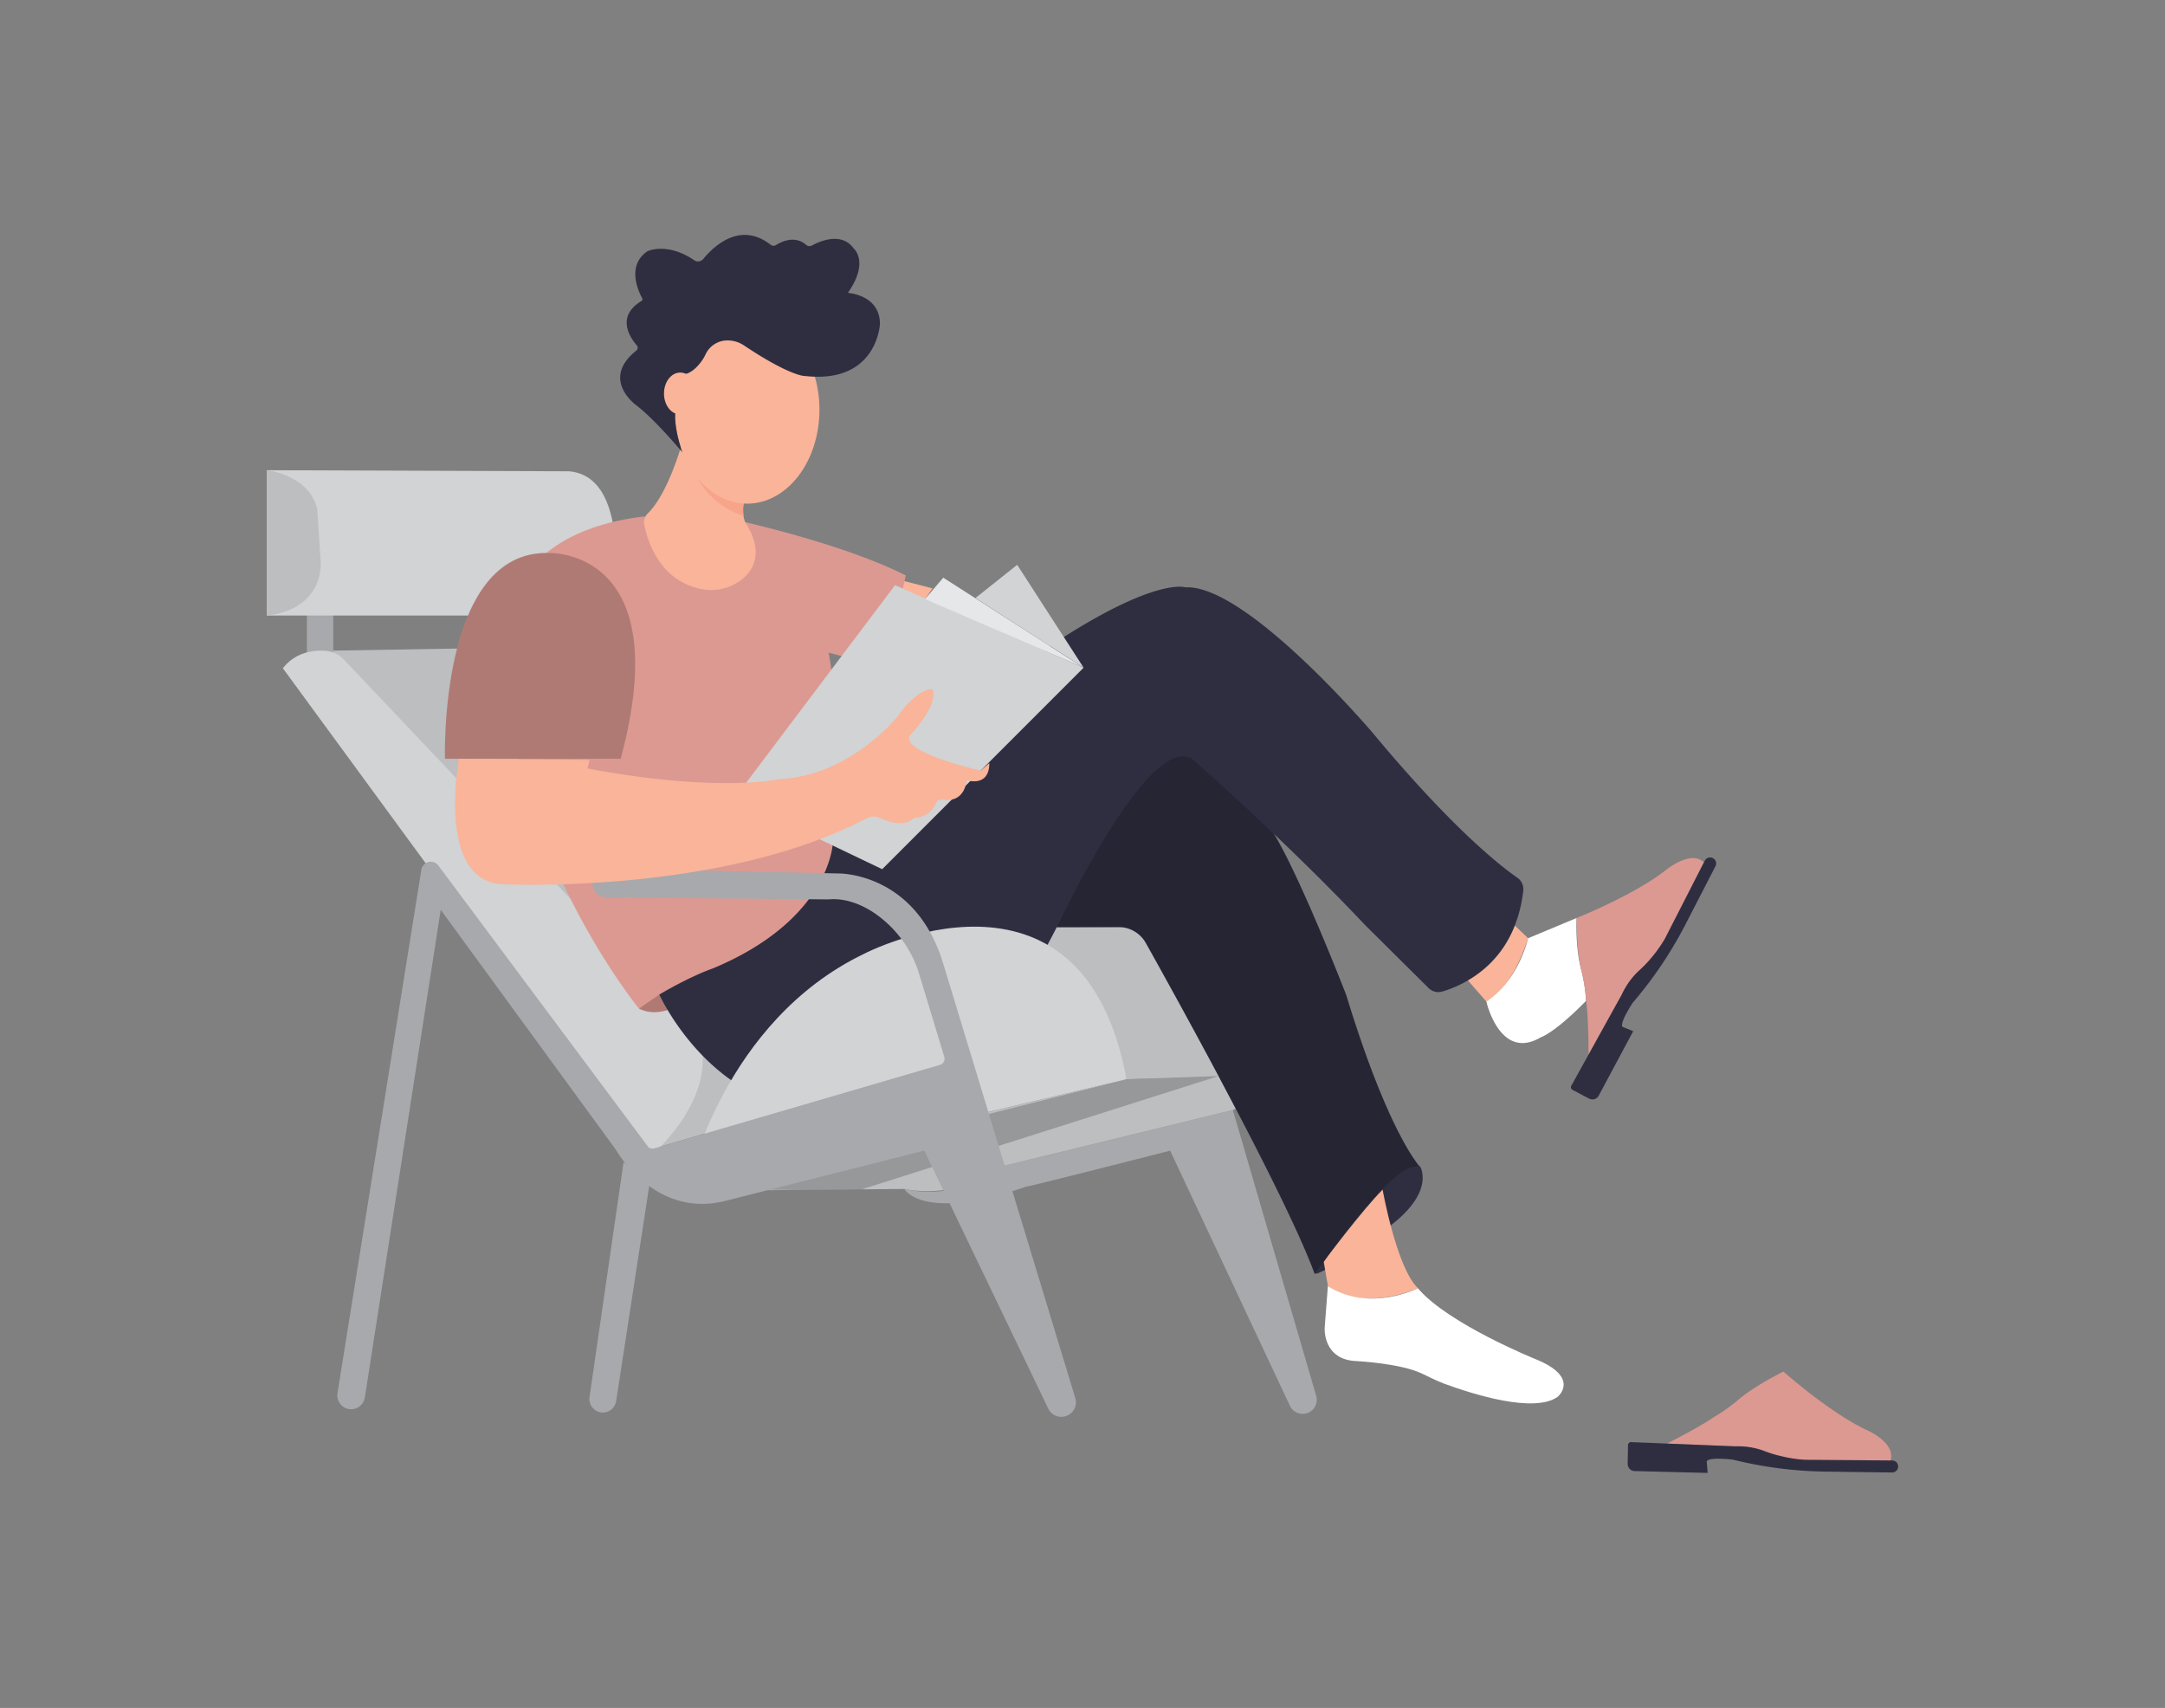  <!DOCTYPE svg PUBLIC "-//W3C//DTD SVG 1.1//EN" "http://www.w3.org/Graphics/SVG/1.1/DTD/svg11.dtd">

<svg id="bd820c1d-5fd9-4ff9-a463-c35214051173" data-name="Layer 1" xmlns="http://www.w3.org/2000/svg" xmlns:xlink="http://www.w3.org/1999/xlink" width="865.76" height="682.89" viewBox="0 0 865.76 682.89">

<rect x="0" y="0" width="865.76" height="682.89" fill="#808080" stroke="none"/>

<defs>

<clipPath id="b2d5ab42-5964-49a2-924a-060acb121931">

<path id="bf9952c3-d9ca-4a12-8075-1318e7801d35" data-name="SVGID" d="M307.35,475.87l54.3-.49a48,48,0,0,0,38.06-8.82L493,443.82l1.19-.52-6.85-13.07-36.86,1.28-126,30Z" fill="#bcbec0"/>

</clipPath>

<style xmlns="http://www.w3.org/1999/xhtml">*, ::after, ::before { box-sizing: border-box; }
img, svg { vertical-align: middle; }
</style>

<style xmlns="http://www.w3.org/1999/xhtml">*, body, html { -webkit-font-smoothing: antialiased; }
img, svg { max-width: 100%; }
</style>

</defs>

<path d="M129.93,260.2l91.12-1.55L344.19,409.84l-60.38,42.8-22.23,6.53s-1.8,1.27-4.37-3.23Z" fill="#bcbec0"/>

<rect x="122.73" y="241.99" width="10.53" height="25.63" fill="#a7a9ac"/>

<path d="M106.72,188V246.1H220.13a26,26,0,0,0,26.05-27.21c-.76-14.37-4.9-29.29-18.64-30.45Z" fill="#d1d3d4"/>

<path d="M564.86,465.72A2.51,2.51,0,0,1,568.2,467c1.46,3.65,2.08,12.48-13,23.64,0,0-15.7,13.27-28.55,18.59a.29.29,0,0,1-.34-.44C529.91,503.5,549.44,471.64,564.86,465.72Z" fill="#2f2e41" data-secondary="true"/>

<path d="M552.89,475.65s5.57,31.28,14.14,39.42c0,0-21.43,9.86-36-.85l-1.71-9.86S545.17,483.36,552.89,475.65Z" fill="#f9b499"/>

<path d="M586.84,391.83l7.54,8.62s9.43-3.23,16.7-25.32L605.7,370A40.94,40.94,0,0,1,586.84,391.83Z" fill="#f9b499"/>

<path d="M262.08,462.56c-.63-1.09,95.44-27.93,95.44-27.93l7.09,15.42-71.69,18.76S269.58,475.48,262.08,462.56Z" fill="none" stroke="#ed1c24" stroke-miterlimit="10"/>

<path d="M467.93,460.07l47.89,102a5.64,5.64,0,0,0,7.11,2.87h0a5.61,5.61,0,0,0,3.4-6.84L493,443.82l-93.28,22.74s-15.78,13.93-38.06,8.82c0,0,7,13.46,48.73-.93C411.77,474.45,467.93,460.07,467.93,460.07Z" fill="#a7a9ac"/>

<polygon points="450.47 431.51 506.61 430.23 464.83 363.38 454.63 370.65 396.69 371.09 450.47 431.51" fill="#bcbec0"/>

<path id="bb516db5-b5be-41d7-b850-b1894761b008" data-name="SVGID" d="M307.35,475.87l54.3-.49a48,48,0,0,0,38.06-8.82L493,443.82l1.19-.52-6.85-13.07-36.86,1.28-126,30Z" fill="#bcbec0"/>

<g clip-path="url(#b2d5ab42-5964-49a2-924a-060acb121931)">

<polygon points="343.53 475.88 487.32 430.23 450.47 431.51 275.88 475.55 343.53 475.88" opacity="0.2"/>

</g>

<path d="M422.69,370.65H447.3a12.51,12.51,0,0,1,10.92,6.41C471,399.9,514.05,477.69,525.66,509.14a.24.24,0,0,0,.43.05c3-4.39,29.76-43.45,40.48-42.76a.54.54,0,0,0,.43-.88c-3.42-4.41-14.43-21.08-28.67-67.72,0,0-18.55-47.89-29.34-65.15,0,0-19.85-45.31-37.54-42.72C471.45,290,421,314.55,422.69,370.65Z" fill="#2f2e41" data-secondary="true"/>

<path d="M422.69,370.65H447.3a12.51,12.51,0,0,1,10.92,6.41C471,399.9,514.05,477.69,525.66,509.14a.24.24,0,0,0,.43.05c3-4.39,29.76-43.45,40.48-42.76a.54.54,0,0,0,.43-.88c-3.42-4.41-14.43-21.08-28.67-67.72,0,0-18.55-47.89-29.34-65.15,0,0-19.85-45.31-37.54-42.72C471.45,290,421,314.55,422.69,370.65Z" opacity="0.2"/>

<path d="M113.12,267.2,257.66,464.52s30.43-23.77,21.87-50.87L137.69,263.88a11.67,11.67,0,0,0-7.76-3.68C125.17,259.92,118.07,260.79,113.12,267.2Z" fill="#d1d3d4"/>

<path d="M106.72,188s16.93,1.83,20.13,15.56l1.38,21.05s1.83,18.77-21.51,21.51Z" fill="#bcbec0"/>

<polygon points="361.34 232.26 372.91 235.25 369.91 239.54 360.49 235.25 361.34 232.26" fill="#f9b499"/>

<path d="M330.13,349c13.29-23.57,1.22-88.07,1.22-88.07l22.71,6,8.14-36.86C337.77,217.69,298,208.79,298,208.79l-40.82-2.25c-62.56,7.72-55.7,55.28-55.7,55.28,2.57,78.42,54,141.41,54,141.41A201,201,0,0,1,285.33,388S322,372.18,330.13,349Z" fill="#dc9991" data-primary="true"/>

<path d="M255.5,403.23s4.71,3,12,.43l-3.86-6Z" fill="#dc9991" data-primary="true"/>

<path d="M255.5,403.23s4.71,3,12,.43l-3.86-6Z" opacity="0.2"/>

<path d="M248.21,303.39H177.94s-2.57-83.56,41.56-82.28C219.5,221.11,270.93,219,248.21,303.39Z" fill="#dc9991" data-primary="true"/>

<path d="M248.21,303.39H177.94s-2.57-83.56,41.56-82.28C219.5,221.11,270.93,219,248.21,303.39Z" opacity="0.2"/>

<path d="M285.17,387.16c-10,3.54-21.53,10.5-21.53,10.5s23.78,52.49,74.56,45.42c0,0,44.35,8.36,85.49-74.56,0,0,37.28-79.06,54-64.27,0,0,36.64,32.13,68.14,65.56l25.45,25.25a5.54,5.54,0,0,0,5.49,1.38c8.18-2.4,28.93-11.27,32.36-40.19a5.62,5.62,0,0,0-2.35-5.32C600,346.25,580.56,331.07,549,293.1c0,0-50.56-59.56-75-58.27,0,0-14.35-5.15-65.78,31.49,0,0-41.78,58.49-75.2,70.71C333.06,337,332.1,367.56,285.17,387.16Z" fill="#2f2e41" data-secondary="true"/>

<path d="M531,514.22l-1.28,16.71s-.86,12.86,12.85,13.28c0,0,17.45.87,26.09,5,2.9,1.39,5.76,2.84,8.78,4,11.59,4.27,36.06,12,45.48,5.26,0,0,9.32-7.71-9-15.1,0,0-35-14.14-46.92-28.29C567,515.07,547.75,524.93,531,514.22Z" fill="#fff"/>

<path d="M634.24,400.18s0-.1,0-.15a64.22,64.22,0,0,0-2-12.56c-2.42-9.29-1.77-20.42-1.77-20.42l-19.39,8.08s-3.77,17-16.7,25.32c0,0,5.39,24,21.82,14.27C616.2,414.72,621.59,413.11,634.24,400.18Z" fill="#fff"/>

<path d="M630.47,367.05s22.36-8.88,35.29-18.85c0,0,10.27-8.73,15.65-3.35l-14,27.79A45.58,45.58,0,0,1,661,382.72c-1.74,1.95-4,3.85-6.11,5.94a25.55,25.55,0,0,0-4.52,5.78l-15.13,27.44s.09-14.47-1-21.85a67.89,67.89,0,0,0-2-12.56S630.47,380.52,630.47,367.05Z" fill="#dc9991" data-primary="true"/>

<path d="M653.1,412.3l-4-1.62s-2.43,0,3.77-9.69l.45-.53a162.14,162.14,0,0,0,20.42-30.35L686,346.34a2.41,2.41,0,0,0-.8-3.11h0a2.42,2.42,0,0,0-3.48.91l-16,31.26a56.14,56.14,0,0,1-10.89,13.26,30.73,30.73,0,0,0-6.35,9.1l-20.15,36.37a1.2,1.2,0,0,0,.49,1.63l6.65,3.5a2.85,2.85,0,0,0,3.84-1.18Z" fill="#2f2e41" data-secondary="true"/>

<path d="M713.17,548.4s18,16,32.68,23.08c0,0,12.88,5.24,10,12.88l-31.08-.48a43.37,43.37,0,0,1-11.56-1.45c-2.52-.67-4.81-.73-8.36-2.19a22.26,22.26,0,0,0-7.2-1.78l-31.06-1.27s12.72-6.36,18.84-10.63a67.86,67.86,0,0,0,10.33-7.42S701.14,554.45,713.17,548.4Z" fill="#dc9991" data-primary="true"/>

<path d="M682.88,588.92l-.36-4.33s-1.09-2.17,10.35-1l.68.16a162,162,0,0,0,36.29,4.64l26.77.36a2.4,2.4,0,0,0,2.42-2.11h0a2.4,2.4,0,0,0-2.37-2.7l-35.12-.28a55.85,55.85,0,0,1-16.73-3.78,30.89,30.89,0,0,0-11-1.59l-41.55-1.69a1.2,1.2,0,0,0-1.24,1.17l-.14,7.51a2.85,2.85,0,0,0,2.78,2.9Z" fill="#2f2e41" data-secondary="true"/>

<path d="M249.35,464.71l-13.6,93.88a5.41,5.41,0,0,0,4.65,6.14h0a5.41,5.41,0,0,0,6-4.54L260,471.67Z" fill="#a7a9ac"/>

<path d="M272.43,178.26S267,197.59,259,205.32a4.89,4.89,0,0,0-1.37,4.49c1.29,6.46,5.94,21.6,21.59,25.43a19.93,19.93,0,0,0,18.22-4.19c4.55-4.14,7.72-11.16.55-22.26a14,14,0,0,1-.56-7.93S283.74,200.82,272.43,178.26Z" fill="#f9b499"/>

<polygon points="357.91 233.97 293.64 319.24 352.77 347.53 433.33 266.96 357.91 233.97" fill="#d1d3d4"/>

<polygon points="369.91 239.54 377.2 230.97 433.33 266.96 369.91 239.54" fill="#e6e7e8"/>

<path d="M406.76,225.83l26.41,40.89s0,.12-.09.08l-43-27.69Z" fill="#d1d3d4"/>

<path d="M450.47,431.51,275.21,473.08s14.14-64.71,70.28-91.7C345.49,381.38,432.9,335.74,450.47,431.51Z" fill="#d1d3d4"/>

<path d="M290.42,480.06c-28.76,7.5-44.18-20.42-44.18-20.42l-70-95.87-30.35,195a5.53,5.53,0,0,1-6.71,4.54h0a5.53,5.53,0,0,1-4.22-6.27L168.5,347.74a3.81,3.81,0,0,1,3.13-3.14h0a3.8,3.8,0,0,1,3.69,1.51L259,458.31a2.38,2.38,0,0,0,2.58.86l114.3-33.4a2.55,2.55,0,0,0,1.73-3.2l-9.81-32.4a45.71,45.71,0,0,0-19-25.67c-5.1-3.2-11.11-5.48-17.53-4.89l-88.65-.78a5.81,5.81,0,0,1-5.75-6h0a5.82,5.82,0,0,1,5.92-5.6l92.23,2s30.85-.84,42.1,35.84L430,559a5.81,5.81,0,0,1-4,7.29h0a5.82,5.82,0,0,1-6.81-3.08L369.61,460.05Z" fill="#a7a9ac"/>

<path d="M183.51,303.39s-9,48,16.71,50.13c0,0,87.58,4.57,146.32-26.33a6,6,0,0,1,5.35-.15c3.52,1.66,9.87,3.79,13.74-.08,0,0,5.92.37,8.82-6.11a2.06,2.06,0,0,1,2.3-1.15c2.89.54,8.61.49,9.87-7.74,0,0,9,3,9-6.86l-3.42,3s-32.57-7.28-28.29-14.14c0,0,10.69-11.08,9.24-17.65a1,1,0,0,0-1.12-.74c-1.89.27-6.7,1.92-13.26,11.11,0,0-18.85,23.57-47.14,24.85,0,0-24.42,5.57-76.7-4.28l.86-3.43Z" fill="#f9b499"/>

<path d="M297.72,200.4s-.86,1.9-.35,5.86c0,0-16.06-4.16-20.77-21.16Z" fill="#f7a48b"/>

<ellipse cx="298.77" cy="163.82" rx="28.92" ry="37.56" fill="#f9b499"/>

<path d="M270.07,165.19s-.86,4.93,2.78,15.64c0,0-10.71-12.85-18.21-18.64,0,0-14.81-10.34-.21-22a1.46,1.46,0,0,0,.2-2.12c-2.64-3.05-8.42-11.49,1.85-17.7a.85.85,0,0,0,.33-1.13c-1.53-2.78-6.36-13.08,2.12-18.79,0,0,7.78-3.8,18.71,3.62a2.7,2.7,0,0,0,3.58-.51c3.85-4.73,14.59-15.4,27-5.66a1.84,1.84,0,0,0,2.1.08c2.25-1.42,7.63-4,12.14,0a2,2,0,0,0,2.2.18c3.26-1.76,11.91-5.52,16.72,1.18,0,0,6.31,5.25-2.12,17.44a.23.23,0,0,0,.15.37c2.15.23,12.47,1.84,12.47,12.4,0,0-1.07,24-29.94,20.79h-.12c-.65,0-6.74-.52-24.15-12.12a11.73,11.73,0,0,0-8.24-2A9.66,9.66,0,0,0,282,142c-1.43,3-5.09,7.32-8.36,7.58-1.88.15-2.29-.57-4.6.45Z" fill="#2f2e41" data-secondary="true"/>

<ellipse cx="272.01" cy="157.34" rx="6.49" ry="8.38" fill="#f9b499"/>

</svg>
